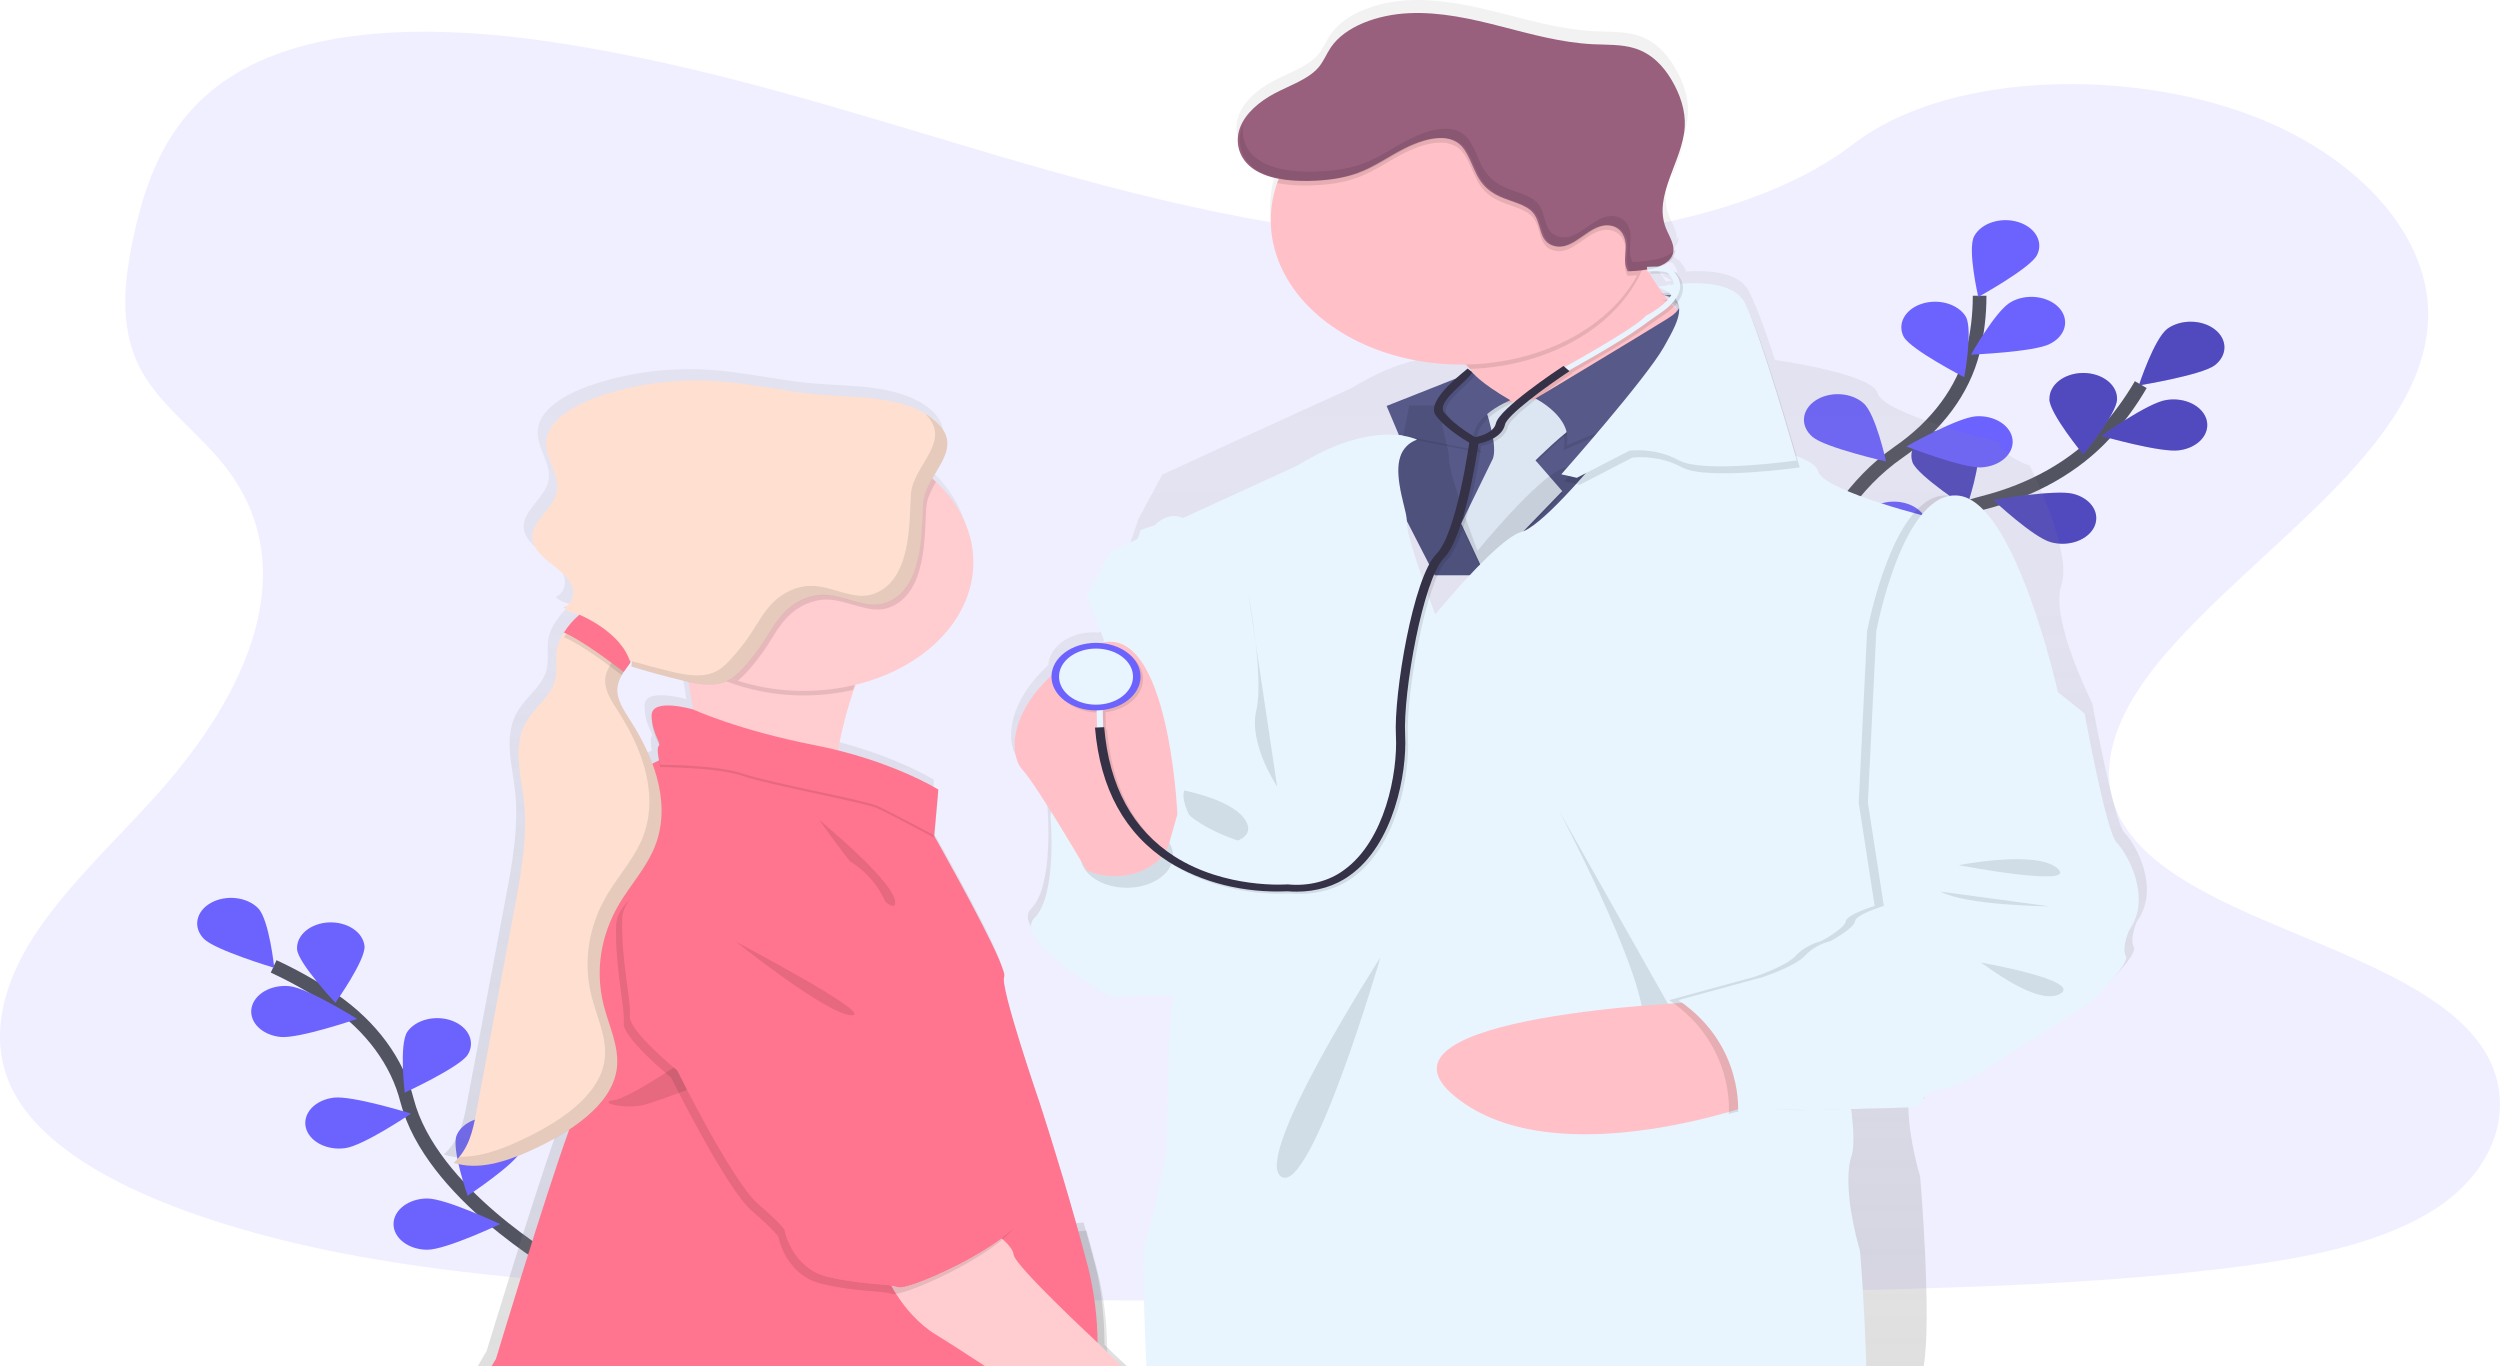 <svg width="366" height="200" viewBox="0 0 366 200" fill="none" xmlns="http://www.w3.org/2000/svg">
<g clip-path="url(#clip0_8_160)">
<path opacity="0.1" d="M212.652 35.272C189.189 34.653 166.823 28.909 145.5 22.625C124.176 16.341 103.041 9.378 80.126 6.049C65.394 3.905 48.545 3.603 36.676 9.593C25.253 15.355 21.563 25.303 19.578 34.533C18.085 41.478 17.22 48.787 21.3 55.29C24.141 59.803 29.182 63.598 32.67 67.921C44.801 82.965 36.225 101.517 23.076 116.218C16.91 123.117 9.755 129.682 4.997 137.018C0.239 144.355 -1.965 152.759 2.2 160.241C6.328 167.652 16.161 173.228 26.817 177.145C48.457 185.095 73.956 187.369 98.822 188.672C153.863 191.526 209.202 190.29 264.388 189.053C284.812 188.593 305.327 188.13 325.418 185.731C336.575 184.4 348.096 182.289 356.197 177.193C366.479 170.723 369.029 159.771 362.138 151.658C350.58 138.053 318.625 134.672 310.544 120.071C306.099 112.034 310.665 103.08 317.128 95.626C330.988 79.638 354.226 65.609 355.449 47.33C356.292 34.776 345.121 22.206 327.848 16.265C309.745 10.032 284.64 10.819 271.286 21.12C257.534 31.732 233.366 35.816 212.652 35.272Z" fill="#6C63FF"/>
<path d="M81.632 185.273C81.632 185.273 63.099 174.648 59.598 161.133C58.178 155.457 54.369 150.282 48.744 146.386C46.052 144.553 43.146 142.911 40.06 141.48" stroke="#535461" stroke-width="2" stroke-miterlimit="10"/>
<path d="M37.792 132.965C39.416 134.631 40.151 141.692 40.151 141.692C40.151 141.692 31.467 139.098 29.839 137.435C29.058 136.635 28.727 135.633 28.92 134.648C29.113 133.663 29.814 132.777 30.869 132.185C31.923 131.592 33.245 131.341 34.544 131.488C35.842 131.634 37.01 132.166 37.792 132.965Z" fill="#6C63FF"/>
<path d="M53.367 138.505C53.535 140.573 49.097 146.803 49.097 146.803C49.097 146.803 43.662 141.043 43.49 138.976C43.425 137.99 43.874 137.025 44.741 136.289C45.608 135.553 46.822 135.105 48.121 135.043C49.419 134.981 50.698 135.31 51.679 135.958C52.661 136.606 53.266 137.521 53.364 138.505H53.367Z" fill="#6C63FF"/>
<path d="M68.463 154.43C67.237 156.28 59.254 159.96 59.254 159.96C59.254 159.96 58.401 152.907 59.628 151.057C60.232 150.187 61.262 149.532 62.496 149.232C63.731 148.932 65.072 149.012 66.23 149.454C67.388 149.896 68.271 150.665 68.689 151.596C69.106 152.526 69.025 153.544 68.463 154.43Z" fill="#6C63FF"/>
<path d="M76.312 168.423C75.513 170.404 68.467 175.052 68.467 175.052C68.467 175.052 66.051 168.211 66.849 166.228C67.233 165.277 68.1 164.48 69.258 164.013C70.417 163.546 71.773 163.447 73.028 163.738C74.283 164.029 75.334 164.686 75.949 165.565C76.565 166.444 76.695 167.472 76.312 168.423Z" fill="#6C63FF"/>
<path d="M41.064 151.811C43.76 152.087 52.282 149.169 52.282 149.169C52.282 149.169 45.091 144.651 42.382 144.375C41.081 144.243 39.765 144.507 38.722 145.111C37.679 145.714 36.994 146.607 36.82 147.594C36.645 148.58 36.994 149.578 37.79 150.369C38.586 151.16 39.764 151.679 41.064 151.811Z" fill="#6C63FF"/>
<path d="M50.516 168.091C53.212 167.741 60.177 163.027 60.177 163.027C60.177 163.027 51.53 160.349 48.838 160.699C48.193 160.779 47.576 160.955 47.022 161.217C46.467 161.479 45.987 161.822 45.608 162.225C45.229 162.629 44.96 163.085 44.815 163.568C44.67 164.051 44.652 164.551 44.764 165.039C44.875 165.527 45.113 165.994 45.463 166.412C45.813 166.83 46.269 167.192 46.805 167.475C47.34 167.759 47.944 167.96 48.583 168.065C49.221 168.171 49.88 168.18 50.523 168.091H50.516Z" fill="#6C63FF"/>
<path d="M62.563 182.961C65.296 182.961 73.215 179.207 73.215 179.207C73.215 179.207 65.293 175.458 62.56 175.458C61.248 175.458 59.989 175.854 59.062 176.557C58.134 177.261 57.613 178.215 57.613 179.21C57.613 180.205 58.134 181.159 59.062 181.862C59.989 182.566 61.248 182.961 62.56 182.961H62.563Z" fill="#6C63FF"/>
<path d="M261.679 93.375C261.679 93.375 273.102 78.03 290.322 73.61C297.553 71.789 303.81 68.239 308.155 63.493C310.193 61.224 311.951 58.818 313.408 56.305" stroke="#535461" stroke-width="2" stroke-miterlimit="10"/>
<path d="M324.218 53.494C322.257 54.935 313.128 56.427 313.128 56.427C313.128 56.427 315.369 49.553 317.331 48.11C318.277 47.438 319.534 47.074 320.83 47.098C322.127 47.121 323.359 47.53 324.262 48.236C325.165 48.942 325.666 49.888 325.658 50.872C325.65 51.855 325.133 52.797 324.218 53.494Z" fill="#6C63FF"/>
<path d="M319.056 65.921C316.36 66.324 307.642 63.815 307.642 63.815C307.642 63.815 314.449 58.96 317.128 58.564C317.772 58.455 318.437 58.446 319.085 58.535C319.733 58.624 320.352 58.811 320.903 59.084C321.455 59.357 321.929 59.711 322.298 60.125C322.667 60.539 322.924 61.005 323.052 61.495C323.18 61.985 323.178 62.489 323.046 62.979C322.914 63.468 322.654 63.933 322.282 64.345C321.909 64.757 321.432 65.109 320.878 65.38C320.324 65.65 319.705 65.834 319.056 65.921Z" fill="#6C63FF"/>
<path d="M300.266 79.382C297.685 78.705 291.818 73.196 291.818 73.196C291.818 73.196 300.916 71.616 303.504 72.294C304.126 72.45 304.701 72.698 305.195 73.025C305.689 73.351 306.093 73.748 306.383 74.194C306.673 74.639 306.843 75.124 306.884 75.62C306.925 76.115 306.836 76.613 306.621 77.082C306.407 77.551 306.071 77.984 305.635 78.354C305.198 78.725 304.669 79.025 304.078 79.24C303.486 79.453 302.845 79.576 302.191 79.601C301.536 79.625 300.882 79.551 300.266 79.382Z" fill="#6C63FF"/>
<path d="M282.999 87.14C280.304 86.803 273.308 82.114 273.308 82.114C273.308 82.114 281.931 79.39 284.624 79.727C285.92 79.889 287.078 80.434 287.843 81.243C288.609 82.052 288.919 83.059 288.706 84.042C288.493 85.025 287.774 85.903 286.707 86.483C285.64 87.064 284.312 87.299 283.016 87.138L282.999 87.14Z" fill="#6C63FF"/>
<path d="M300.03 58.441C300.027 60.513 304.984 66.526 304.984 66.526C304.984 66.526 309.934 60.521 309.934 58.451C309.951 57.95 309.836 57.452 309.595 56.986C309.354 56.52 308.993 56.094 308.532 55.736C308.071 55.377 307.52 55.092 306.912 54.897C306.303 54.702 305.649 54.602 304.989 54.602C304.328 54.602 303.674 54.702 303.066 54.897C302.457 55.092 301.906 55.377 301.445 55.736C300.985 56.094 300.623 56.52 300.382 56.986C300.142 57.452 300.026 57.95 300.044 58.451L300.03 58.441Z" fill="#6C63FF"/>
<path d="M280.004 67.707C280.819 69.684 287.909 74.297 287.909 74.297C287.909 74.297 290.268 67.444 289.446 65.466C289.019 64.549 288.141 63.794 286.995 63.359C285.849 62.924 284.525 62.844 283.302 63.134C282.079 63.425 281.053 64.064 280.439 64.916C279.825 65.769 279.671 66.77 280.01 67.707H280.004Z" fill="#6C63FF"/>
<path d="M262.188 78.738C262.552 80.782 268.509 86.243 268.509 86.243C268.509 86.243 272.354 79.791 271.99 77.739C271.918 77.242 271.716 76.761 271.395 76.324C271.073 75.887 270.64 75.503 270.121 75.195C269.601 74.887 269.006 74.66 268.369 74.529C267.733 74.398 267.068 74.365 266.414 74.432C265.761 74.498 265.131 74.663 264.563 74.917C263.994 75.171 263.499 75.509 263.105 75.91C262.711 76.311 262.427 76.768 262.27 77.254C262.112 77.74 262.084 78.244 262.188 78.738Z" fill="#6C63FF"/>
<path opacity="0.25" d="M324.218 53.494C322.257 54.935 313.128 56.427 313.128 56.427C313.128 56.427 315.369 49.553 317.331 48.11C318.277 47.438 319.534 47.074 320.83 47.098C322.127 47.121 323.359 47.53 324.262 48.236C325.165 48.942 325.666 49.888 325.658 50.872C325.65 51.855 325.133 52.797 324.218 53.494Z" fill="black"/>
<path opacity="0.25" d="M319.056 65.921C316.36 66.324 307.642 63.815 307.642 63.815C307.642 63.815 314.449 58.96 317.128 58.564C317.772 58.455 318.437 58.446 319.085 58.535C319.733 58.624 320.352 58.811 320.903 59.084C321.455 59.357 321.929 59.711 322.298 60.125C322.667 60.539 322.924 61.005 323.052 61.495C323.18 61.985 323.178 62.489 323.046 62.979C322.914 63.468 322.654 63.933 322.282 64.345C321.909 64.757 321.432 65.109 320.878 65.38C320.324 65.65 319.705 65.834 319.056 65.921Z" fill="black"/>
<path opacity="0.25" d="M300.266 79.382C297.685 78.705 291.818 73.196 291.818 73.196C291.818 73.196 300.916 71.616 303.504 72.294C304.126 72.45 304.701 72.698 305.195 73.025C305.689 73.351 306.093 73.748 306.383 74.194C306.673 74.639 306.843 75.124 306.884 75.62C306.925 76.115 306.836 76.613 306.621 77.082C306.407 77.551 306.071 77.984 305.635 78.354C305.198 78.725 304.669 79.025 304.078 79.24C303.486 79.453 302.845 79.576 302.191 79.601C301.536 79.625 300.882 79.551 300.266 79.382Z" fill="black"/>
<path opacity="0.25" d="M282.999 87.14C280.304 86.803 273.308 82.114 273.308 82.114C273.308 82.114 281.931 79.39 284.624 79.727C285.92 79.889 287.078 80.434 287.843 81.243C288.609 82.052 288.919 83.059 288.706 84.042C288.493 85.025 287.774 85.903 286.707 86.483C285.64 87.064 284.312 87.299 283.016 87.138L282.999 87.14Z" fill="black"/>
<path opacity="0.25" d="M300.03 58.441C300.027 60.513 304.984 66.526 304.984 66.526C304.984 66.526 309.934 60.521 309.934 58.451C309.951 57.95 309.836 57.452 309.595 56.986C309.354 56.52 308.993 56.094 308.532 55.736C308.071 55.377 307.52 55.092 306.912 54.897C306.303 54.702 305.649 54.602 304.989 54.602C304.328 54.602 303.674 54.702 303.066 54.897C302.457 55.092 301.906 55.377 301.445 55.736C300.985 56.094 300.623 56.52 300.382 56.986C300.142 57.452 300.026 57.95 300.044 58.451L300.03 58.441Z" fill="black"/>
<path opacity="0.25" d="M280.004 67.707C280.819 69.684 287.909 74.297 287.909 74.297C287.909 74.297 290.268 67.444 289.446 65.466C289.019 64.549 288.141 63.794 286.995 63.359C285.849 62.924 284.525 62.844 283.302 63.134C282.079 63.425 281.053 64.064 280.439 64.916C279.825 65.769 279.671 66.77 280.01 67.707H280.004Z" fill="black"/>
<path opacity="0.25" d="M262.188 78.738C262.552 80.782 268.509 86.243 268.509 86.243C268.509 86.243 272.354 79.791 271.99 77.739C271.918 77.242 271.716 76.761 271.395 76.324C271.073 75.887 270.64 75.503 270.121 75.195C269.601 74.887 269.006 74.66 268.369 74.529C267.733 74.398 267.068 74.365 266.414 74.432C265.761 74.498 265.131 74.663 264.563 74.917C263.994 75.171 263.499 75.509 263.105 75.91C262.711 76.311 262.427 76.768 262.27 77.254C262.112 77.74 262.084 78.244 262.188 78.738Z" fill="black"/>
<path d="M262.336 93.071C262.336 93.071 264.58 75.531 277.945 66.204C283.582 62.317 287.405 57.149 288.843 51.475C289.497 48.778 289.823 46.041 289.816 43.298" stroke="#535461" stroke-width="2" stroke-miterlimit="10"/>
<path d="M298.194 37.38C297.183 39.301 289.621 43.472 289.621 43.472C289.621 43.472 287.997 36.498 289.018 34.577C289.509 33.654 290.464 32.917 291.672 32.528C292.88 32.139 294.242 32.13 295.459 32.503C296.676 32.876 297.648 33.6 298.16 34.516C298.673 35.432 298.685 36.465 298.194 37.387V37.38Z" fill="#6C63FF"/>
<path d="M300.118 50.34C297.884 51.531 288.56 51.922 288.56 51.922C288.56 51.922 292.192 45.396 294.426 44.205C294.956 43.904 295.56 43.687 296.203 43.567C296.845 43.446 297.513 43.425 298.166 43.504C298.82 43.582 299.446 43.76 300.008 44.025C300.569 44.291 301.055 44.639 301.436 45.049C301.817 45.46 302.085 45.924 302.225 46.414C302.365 46.905 302.374 47.412 302.251 47.905C302.128 48.398 301.876 48.867 301.51 49.285C301.143 49.703 300.67 50.061 300.118 50.338V50.34Z" fill="#6C63FF"/>
<path d="M290.123 68.427C287.4 68.601 279.09 65.361 279.09 65.361C279.09 65.361 286.571 61.119 289.294 60.945C290.602 60.862 291.899 61.176 292.902 61.818C293.904 62.46 294.529 63.378 294.639 64.369C294.748 65.361 294.334 66.345 293.488 67.105C292.641 67.865 291.431 68.339 290.123 68.422V68.427Z" fill="#6C63FF"/>
<path d="M278.494 80.818C275.849 81.329 266.939 79.216 266.939 79.216C266.939 79.216 273.365 74.077 276.011 73.556C277.28 73.306 278.629 73.449 279.76 73.954C280.891 74.458 281.711 75.282 282.041 76.245C282.37 77.209 282.181 78.231 281.516 79.089C280.851 79.946 279.764 80.569 278.494 80.818Z" fill="#6C63FF"/>
<path d="M278.73 49.349C279.835 51.242 287.565 55.226 287.565 55.226C287.565 55.226 288.88 48.214 287.774 46.321C287.224 45.435 286.238 44.748 285.028 44.406C283.817 44.063 282.479 44.094 281.298 44.49C280.117 44.887 279.187 45.618 278.707 46.527C278.227 47.436 278.235 48.452 278.73 49.357V49.349Z" fill="#6C63FF"/>
<path d="M265.372 63.971C267.175 65.527 276.118 67.566 276.118 67.566C276.118 67.566 274.609 60.577 272.806 59.021C272.38 58.643 271.86 58.333 271.275 58.109C270.69 57.884 270.052 57.751 269.398 57.715C268.745 57.679 268.088 57.742 267.467 57.901C266.845 58.059 266.272 58.31 265.779 58.638C265.287 58.966 264.885 59.364 264.598 59.811C264.31 60.258 264.143 60.743 264.105 61.24C264.067 61.736 264.159 62.233 264.377 62.702C264.594 63.17 264.933 63.602 265.372 63.971Z" fill="#6C63FF"/>
<path d="M254.963 79.538C256.392 81.301 264.752 84.457 264.752 84.457C264.752 84.457 264.823 77.376 263.404 75.61C262.698 74.795 261.601 74.221 260.345 74.008C259.09 73.796 257.775 73.963 256.679 74.474C255.583 74.985 254.793 75.8 254.476 76.745C254.158 77.69 254.339 78.692 254.98 79.538H254.963Z" fill="#6C63FF"/>
<path d="M245.15 24.381C245.71 22.824 246.384 21.261 246.855 19.684C246.289 21.261 245.612 22.829 245.15 24.381Z" fill="url(#paint0_linear_8_160)"/>
<path d="M242.643 39.37C242.596 39.309 242.562 39.248 242.525 39.191C242.525 39.166 242.491 39.145 242.478 39.12C242.405 39.146 242.329 39.169 242.252 39.189C242.104 39.232 241.952 39.273 241.797 39.306C241.642 39.34 241.578 39.358 241.46 39.378C241.363 39.404 241.262 39.423 241.16 39.437L241.187 39.483C241.312 39.462 241.433 39.444 241.558 39.419L241.592 39.736C241.733 39.736 241.865 39.721 241.993 39.721C242.053 39.718 242.114 39.718 242.175 39.721C242.438 39.721 242.667 39.721 242.849 39.721C242.778 39.605 242.704 39.485 242.643 39.37ZM311.049 121.942C309.465 120.324 306.305 102.963 306.305 102.963C306.305 102.963 300.087 90.618 301.782 85.691C303.477 80.765 297.152 68.159 297.152 68.159C297.152 68.159 292.974 66.782 292.748 64.737C292.748 64.737 275.687 60.649 274.888 57.582C274.241 55.068 263.66 53.264 259.859 52.694C258.7 49.147 257.534 45.838 256.675 44.031C256.442 43.469 256.223 42.984 256.021 42.6C254.569 39.789 250.08 39.534 246.825 39.759C246.684 39.28 246.422 38.826 246.053 38.422C245.999 38.284 245.893 38.16 245.747 38.067C245.677 38.022 245.602 37.981 245.524 37.944C245.465 37.862 245.388 37.787 245.295 37.725C245.203 37.662 245.101 37.607 244.992 37.561C244.913 37.529 244.832 37.501 244.749 37.477C244.554 37.42 244.352 37.379 244.146 37.352C243.906 37.314 243.663 37.29 243.418 37.28C244.013 37.083 244.543 36.789 244.972 36.419C245.263 36.159 245.48 35.856 245.608 35.53C245.715 35.258 245.763 34.975 245.75 34.691C245.663 34.808 245.561 34.919 245.447 35.021C245.588 33.889 244.8 32.739 244.348 31.612C243.801 30.145 243.7 28.603 244.052 27.102C244.503 24.838 245.622 22.549 246.38 20.244C246.382 20.231 246.382 20.218 246.38 20.205C246.778 19.061 247.024 17.889 247.115 16.707C247.246 14.323 246.441 11.944 245.147 9.772C243.998 7.848 242.303 5.954 239.708 5.172C237.781 4.582 235.621 4.676 233.545 4.579C228.888 4.359 224.446 3.118 220.019 1.988C215.591 0.859 211.035 -0.169 206.374 0.028C201.714 0.225 196.919 1.929 194.792 5.057C194.119 6.033 193.731 7.119 192.926 8.037C191.416 9.767 188.713 10.633 186.459 11.826C184.205 13.02 182.22 14.714 181.404 16.735C180.959 17.824 180.896 18.982 181.222 20.095C181.296 20.347 181.39 20.594 181.506 20.836C181.825 21.512 182.324 22.13 182.971 22.653C183.459 23.04 184.02 23.37 184.636 23.632C185.409 23.957 186.237 24.201 187.096 24.358C187.066 24.434 187.035 24.516 187.002 24.595C186.948 24.726 186.9 24.851 186.85 24.991C186.739 25.306 186.634 25.625 186.547 25.947C186.543 25.97 186.543 25.993 186.547 26.016C186.133 27.47 185.925 28.952 185.927 30.439C185.926 31.143 185.973 31.846 186.068 32.545C187.416 42.915 198.705 51.094 212.652 51.626C213.131 51.644 213.613 51.654 214.101 51.654C214.324 51.654 214.543 51.654 214.775 51.654C214.994 51.874 215.21 52.099 215.415 52.318C215.621 52.538 215.81 52.763 215.988 52.983L215.5 52.599L215.011 52.26C214.879 52.398 214.731 52.526 214.57 52.645C214.251 52.56 213.926 52.49 213.596 52.436C212.197 52.201 210.068 52.114 207.264 52.755C204.686 53.34 201.535 54.544 197.849 56.831L179.885 65.008L170.166 69.49L166.665 75.981C166.665 75.981 164.033 83.693 161.105 92.529C160.99 92.555 160.879 92.581 160.768 92.611C160.531 92.591 160.292 92.581 160.054 92.581C158.355 92.578 156.72 93.074 155.494 93.965C154.267 94.857 153.544 96.074 153.476 97.362C147.653 102.728 147.323 108.094 148.691 110.557C148.815 110.788 148.971 111.008 149.156 111.214C150.052 112.195 151.727 114.725 153.425 117.421C153.381 117.643 153.354 117.83 153.341 117.971C153.338 118.017 153.338 118.063 153.341 118.109C153.341 118.109 154.352 129.687 150.982 133.006C150.244 133.729 150.355 134.68 150.982 135.733C153.24 139.52 162.166 144.577 162.166 144.577C162.166 144.577 172.872 144.533 178.837 144.04C178.82 144.495 178.806 144.947 178.793 145.39C178.658 149.856 178.658 153.6 178.658 153.6L178.436 158.284C178.436 158.284 176.414 168.155 175.403 170.877C174.766 172.584 175.501 188.388 176.141 200.008H281.621C282.861 193.134 281.112 172.249 281.112 172.249C281.112 172.249 279.451 166.849 279.39 162.142C279.387 162.137 279.385 162.132 279.385 162.126C279.385 162.12 279.387 162.114 279.39 162.109C279.39 161.698 279.39 161.297 279.411 160.903L280.176 160.883L281.55 160.847H281.675C281.675 160.847 281.709 160.75 281.786 160.591C281.968 160.197 282.216 159.821 282.524 159.475C283.111 158.818 284.027 158.174 285.405 158.131C286.167 158.108 287.346 157.64 288.677 156.95C288.686 156.951 288.696 156.951 288.704 156.95C292.286 155.113 297.021 151.722 298.17 151.165C299.75 150.398 307.319 145.287 307.319 145.287C307.319 145.287 308.448 144.204 309.651 142.898L309.695 142.852C311.191 141.217 312.781 139.262 312.39 138.646C311.716 137.542 312.842 134.902 312.842 134.902C316.357 130.024 312.633 123.559 311.049 121.942ZM245.888 43.344C245.92 43.42 245.941 43.499 245.949 43.579C245.865 43.495 245.78 43.405 245.696 43.324L245.615 43.242L245.558 43.18L245.686 43.047C245.686 43.047 245.686 43.047 245.686 43.065C245.775 43.148 245.843 43.243 245.888 43.344ZM244.756 41.08C244.389 41.136 244.099 41.187 243.91 41.226C243.671 40.904 243.442 40.582 243.236 40.255C243.776 40.492 244.285 40.769 244.756 41.08ZM244.122 41.484C244.121 41.479 244.121 41.473 244.122 41.468L244.149 41.484C244.288 41.553 244.422 41.619 244.547 41.688C244.658 41.749 244.759 41.808 244.86 41.87C244.793 41.959 244.719 42.051 244.645 42.125C244.527 41.984 244.416 41.849 244.308 41.709C244.24 41.652 244.18 41.576 244.122 41.484ZM242.101 38.33C242.752 38.282 243.407 38.282 244.058 38.33C244.149 38.33 244.23 38.343 244.311 38.353C244.494 38.375 244.673 38.41 244.847 38.458C245.245 38.881 245.49 39.375 245.558 39.892L245.376 39.912L245.197 39.938C244.86 39.981 244.523 40.025 244.261 40.065L243.924 40.119C243.475 40.193 243.216 40.249 243.206 40.252C243.162 40.183 243.118 40.119 243.071 40.053C242.997 39.943 242.919 39.83 242.852 39.721C242.785 39.611 242.697 39.485 242.626 39.37C242.579 39.309 242.545 39.248 242.508 39.191C242.508 39.166 242.475 39.145 242.461 39.12C242.442 39.093 242.425 39.065 242.411 39.036C242.205 38.719 242.016 38.402 241.834 38.09C241.814 38.059 241.797 38.026 241.78 37.996L242.037 37.983V38.049L242.101 38.33ZM161.701 196.849C161.674 193.044 161.311 188.928 160.3 185.064C159.868 183.421 159.423 181.778 158.972 180.163C158.857 179.759 158.746 179.36 158.635 178.962L157.597 179.067H157.503C154.672 168.945 151.713 160.027 151.713 160.027C151.713 160.027 145.837 143.01 146.517 141.654C146.605 141.477 146.494 141.002 146.244 140.304C144.822 136.436 138.885 125.775 136.809 122.131C136.809 122.115 136.792 122.097 136.785 122.085C136.448 121.474 136.206 121.063 136.132 120.942L136.62 115.505L136.647 115.178L136.711 114.482L136.684 114.465L136.711 114.143C136.711 114.143 131.582 110.954 122.895 108.651C122.558 108.559 122.201 108.47 121.847 108.383C122.282 106.183 122.858 103.699 123.61 101.279C123.68 101.036 123.758 100.801 123.839 100.563C123.91 100.326 123.99 100.096 124.071 99.863C124.199 99.485 124.337 99.112 124.479 98.744C124.947 98.632 125.409 98.506 125.864 98.374L126.039 98.322C131.643 96.669 136.268 93.531 139.056 89.491C141.844 85.45 142.607 80.781 141.203 76.346C140.403 73.832 138.925 71.469 136.863 69.409C136.708 69.25 136.543 69.092 136.378 68.936C136.213 68.78 136.014 68.606 135.828 68.448C136.802 66.769 137.951 65.172 138.046 63.539C138.063 63.332 138.063 63.125 138.046 62.918V62.892C137.921 61.842 137.308 60.779 135.879 59.663C133.793 58.025 130.824 57.194 127.855 56.795C124.887 56.397 121.861 56.386 118.875 56.118C113.925 55.668 109.103 54.511 104.153 54.156C98.055 53.727 91.917 54.52 86.35 56.456C82.667 57.733 78.937 59.967 78.714 63.03C78.532 65.563 80.857 67.99 80.271 70.492C79.688 72.95 76.386 74.885 76.676 77.371C76.787 78.342 77.444 79.211 78.266 79.985C78.549 80.241 78.849 80.496 79.159 80.752C80.359 81.715 81.68 82.64 82.35 83.854C82.377 83.905 82.404 83.956 82.428 84.007C82.997 85.206 82.741 86.721 81.333 87.409C81.34 87.413 81.346 87.419 81.349 87.426C81.37 87.447 81.39 87.462 81.407 87.483C81.409 87.478 81.409 87.474 81.407 87.47C81.906 87.919 82.579 88.237 83.331 88.379L83.617 88.446C83.385 88.638 83.166 88.837 82.943 89.046L82.798 89.192C82.427 89.571 82.089 89.968 81.787 90.38C81.616 90.61 81.451 90.84 81.312 91.07C80.85 91.771 80.516 92.517 80.318 93.286C79.958 94.978 80.466 96.741 79.921 98.397C79.247 100.441 77.114 102.01 75.911 103.908C73.633 107.486 74.923 111.684 75.382 115.635C76.005 121.001 74.994 126.39 73.987 131.721C73.452 134.556 72.917 137.393 72.382 140.233C71.035 147.361 69.687 154.488 68.339 161.616C67.847 164.228 67.264 166.982 64.969 168.998H64.993C64.993 168.998 64.993 169.014 64.969 169.019C65.658 169.247 66.391 169.39 67.139 169.443C70.135 169.671 73.309 168.572 76.005 167.371C78.14 166.435 80.162 165.359 82.047 164.153C81.771 164.92 81.474 165.756 81.157 166.655C81.158 166.664 81.158 166.672 81.157 166.681C77.353 177.669 71.233 197.813 71.233 197.813C71.233 197.813 70.677 198.689 69.956 199.995H164.984C163.872 198.973 162.837 197.994 162.028 197.204L161.701 196.849ZM91.341 95.248C91.364 95.218 91.381 95.19 91.405 95.162C91.405 95.243 91.405 95.322 91.405 95.399C91.405 95.476 91.405 95.545 91.405 95.616C91.405 95.688 91.405 95.68 91.405 95.716C91.405 95.821 91.374 95.925 91.351 96.03C91.351 96.03 91.351 96.043 91.351 96.053L91.688 96.148L92.079 96.27C94.388 96.962 96.727 97.588 99.095 98.149C99.337 98.207 99.583 98.264 99.829 98.317L99.88 98.634C99.94 98.959 99.998 99.288 100.052 99.618C100.052 99.618 100.052 99.633 100.052 99.644C100.203 100.556 100.352 101.466 100.483 102.355C100.483 102.355 94.296 100.566 94.374 103.282C94.37 103.331 94.37 103.38 94.374 103.428C94.367 103.493 94.367 103.558 94.374 103.622C94.431 105.738 95.304 106.993 95.479 107.637C95.468 107.663 95.45 107.688 95.425 107.708C95.275 107.955 95.224 108.229 95.277 108.498C95.271 108.955 95.318 109.412 95.418 109.862C95.236 109.947 95.058 110.031 94.879 110.118C94.744 110.182 94.616 110.253 94.485 110.325C93.658 108.15 92.577 106.036 91.253 104.008C90.326 102.562 89.285 101.054 89.295 99.467C89.295 99.365 89.295 99.26 89.312 99.156C89.35 98.696 89.465 98.241 89.656 97.804C89.733 97.638 89.818 97.474 89.912 97.313C90.132 96.93 90.379 96.557 90.65 96.194C90.825 95.954 91.01 95.716 91.189 95.476C91.246 95.404 91.3 95.33 91.354 95.259L91.341 95.248ZM242.643 39.37C242.596 39.309 242.562 39.248 242.525 39.191C242.525 39.166 242.491 39.145 242.478 39.12C242.405 39.146 242.329 39.169 242.252 39.189C242.104 39.232 241.952 39.273 241.797 39.306C241.642 39.34 241.578 39.358 241.46 39.378L241.16 39.437L241.187 39.483C241.312 39.462 241.433 39.444 241.558 39.419L241.592 39.736C241.733 39.736 241.865 39.721 241.993 39.721H242.175C242.438 39.721 242.667 39.721 242.849 39.721C242.778 39.605 242.704 39.485 242.643 39.37Z" fill="url(#paint1_linear_8_160)"/>
<path d="M169.014 76.903L166.992 77.581C166.992 77.581 153.813 116.407 153.813 119.545C153.813 122.683 181.758 140.143 181.758 140.143L186.119 117.825C186.119 117.825 179.858 66.644 169.014 76.903Z" fill="#E8F5FF"/>
<path d="M230.313 64.553L218.637 59.933C217.983 57.819 216.822 55.814 215.213 54.018C213.505 52.147 211.234 50.31 208.403 49.352C201.249 46.919 238.663 34.15 238.663 34.15C239.253 35.684 239.947 37.193 240.743 38.673C242.67 42.281 245.868 46.947 249.989 48.276C256.995 50.537 230.313 64.553 230.313 64.553Z" fill="#FFC1C7"/>
<path opacity="0.1" d="M240.743 38.673C239.144 42.936 235.819 46.711 231.239 49.465C226.658 52.218 221.052 53.811 215.213 54.018C213.505 52.147 211.234 50.31 208.403 49.352C201.249 46.919 238.663 34.15 238.663 34.15C239.253 35.684 239.947 37.193 240.743 38.673Z" fill="black"/>
<path d="M241.794 32.226C241.795 36.407 240.161 40.495 237.099 43.972C234.036 47.45 229.682 50.16 224.588 51.761C219.494 53.361 213.888 53.781 208.48 52.965C203.072 52.15 198.104 50.137 194.204 47.18C190.305 44.224 187.649 40.456 186.574 36.355C185.498 32.254 186.05 28.003 188.16 24.14C190.271 20.277 193.844 16.975 198.429 14.652C203.015 12.329 208.405 11.09 213.919 11.09C217.584 11.077 221.216 11.615 224.606 12.673C227.995 13.73 231.074 15.287 233.666 17.252C236.258 19.217 238.311 21.552 239.706 24.122C241.101 26.692 241.81 29.446 241.794 32.226Z" fill="#FFC1C7"/>
<path d="M245.817 61.84L238.215 75.291L231.509 84.219H210.044L203.783 72.013L206.32 59.353H222.714L233.299 58.901L236.874 57.996L239.179 58.988L245.817 61.84Z" fill="#575A89"/>
<path opacity="0.1" d="M243.199 43.909C243.199 43.909 247.94 44.675 243.694 47.315C239.449 49.955 224.8 58.349 224.8 58.349C224.8 58.349 229.946 61.824 228.881 65.895L245.929 58.689L248.961 47.159C248.961 47.159 249.302 43.694 243.199 43.909Z" fill="black"/>
<path opacity="0.1" d="M228.153 58.349L217.309 59.706C217.309 59.706 219.547 65.979 218.428 67.76C218.394 67.816 218.366 67.873 218.344 67.932L213.919 77.001L217.235 84.122L228.713 72.253L224.8 67.76C224.8 67.76 228.935 63.605 231.395 62.164C233.855 60.723 228.153 58.349 228.153 58.349Z" fill="black"/>
<path d="M228.153 57.999L217.309 59.353C217.309 59.353 219.547 65.627 218.428 67.408C218.394 67.463 218.366 67.52 218.344 67.579L213.919 76.648L217.235 83.77L228.713 71.892L224.8 67.4C224.8 67.4 228.935 63.245 231.395 61.804C233.855 60.363 228.153 57.999 228.153 57.999Z" fill="#DCE6F2"/>
<path d="M243.654 43.231C243.654 43.231 248.395 43.998 244.146 46.638C239.897 49.278 224.8 58.349 224.8 58.349C224.8 58.349 230.391 61.147 229.329 65.215L246.377 58.012L249.41 46.482C249.41 46.482 249.747 43.017 243.654 43.231Z" fill="#575A89"/>
<path opacity="0.1" d="M215.958 54.818C215.958 54.818 216.992 56.284 221.559 58.929C221.559 58.929 213.956 61.995 216.864 66.306L205.235 64.007L203.446 59.767L215.958 54.818Z" fill="black"/>
<path d="M215.51 54.48C215.51 54.48 216.544 55.947 221.11 58.592C221.11 58.592 213.508 61.643 216.416 65.966L204.791 63.667L203.001 59.43L215.51 54.48Z" fill="#575A89"/>
<path opacity="0.1" d="M245.817 61.84L238.215 75.291L231.523 84.219H210.044L203.783 72.013L206.317 59.353H210.876C210.802 62.307 212.224 65.777 212.133 67.068C211.978 69.189 216.305 80.632 216.305 80.632C216.305 80.632 225.36 69.526 228.935 68.537C231.183 67.916 235.944 62.749 239.176 58.988L245.817 61.84Z" fill="black"/>
<path d="M267.802 142.316L267.03 143.052C267.03 143.052 272.62 164.33 271.074 169.162C270.811 170.033 270.661 170.922 270.626 171.815V171.853C270.353 176.77 272.31 183.15 272.31 183.15C272.31 183.15 273.874 201.958 272.984 209.693H168.313C167.7 198.255 167.039 183.437 167.639 181.793C168.65 179.082 170.672 169.247 170.672 169.247L170.894 164.586C170.894 164.586 170.894 160.081 171.076 155.062C171.154 152.805 171.268 150.437 171.433 148.336C171.646 145.694 171.942 143.468 172.35 142.375C172.601 141.546 172.745 140.7 172.781 139.85C172.781 139.771 172.781 139.689 172.801 139.607C172.801 139.352 172.835 139.076 172.849 138.792C172.849 138.713 172.849 138.633 172.849 138.536C172.913 136.891 172.889 134.938 172.818 132.915C172.818 132.805 172.818 132.692 172.818 132.58C172.761 131.062 172.677 129.513 172.582 128.042C172.289 123.442 171.908 119.553 171.908 119.553L159.053 87.253L162.517 80.783L172.131 76.316L189.906 68.177C198.577 62.773 204.285 63.422 206.462 64.014C206.673 64.069 206.88 64.133 207.082 64.206C207.149 64.232 207.203 64.252 207.254 64.275C207.323 64.3 207.39 64.329 207.453 64.362C206.857 64.579 206.339 64.903 205.943 65.305C205.497 65.762 205.18 66.284 205.01 66.838C204.896 67.182 204.816 67.531 204.77 67.883C204.726 68.254 204.71 68.637 204.71 69.023C204.734 69.869 204.829 70.713 204.996 71.55C204.996 71.566 204.996 71.586 204.996 71.606C205.107 72.204 205.245 72.79 205.38 73.339C205.379 73.348 205.379 73.358 205.38 73.367C205.535 74.008 205.69 74.601 205.795 75.112C205.815 75.204 205.832 75.289 205.849 75.368C205.923 75.706 205.958 76.048 205.953 76.39C205.991 77.217 206.138 78.039 206.391 78.843C206.479 79.181 206.58 79.541 206.691 79.916C206.843 80.428 207.008 80.985 207.186 81.552C207.284 81.864 207.389 82.186 207.496 82.505C207.537 82.633 207.581 82.761 207.621 82.891L207.689 83.093C208.406 85.257 209.185 87.411 209.663 88.715C209.946 89.481 210.125 89.954 210.125 89.954C210.125 89.954 215.2 83.732 219.25 80.19C219.311 80.139 219.365 80.09 219.422 80.044C219.823 79.694 220.217 79.375 220.595 79.094C221.42 78.47 222.162 78.026 222.758 77.862C222.885 77.827 223.008 77.783 223.125 77.732C224.783 77.019 227.459 74.43 229.963 71.719C230.209 71.463 230.448 71.185 230.69 70.922C231.247 70.314 231.786 69.703 232.295 69.118C232.685 68.67 233.059 68.236 233.413 67.822C235.098 65.834 236.284 64.352 236.284 64.352L238.623 64.273L239.031 64.257H239.304L249.922 63.884C249.922 63.884 250.38 63.943 251.135 64.058C251.175 64.058 251.216 64.058 251.26 64.078C255.027 64.646 265.493 66.442 266.134 68.934C266.915 71.985 283.798 76.055 283.798 76.055C284.02 78.1 288.155 79.446 288.155 79.446C288.155 79.446 294.416 91.993 292.741 96.91C291.087 101.765 297.048 113.775 297.206 114.112L296.064 115.206L267.802 142.316Z" fill="#E8F5FF"/>
<path opacity="0.1" d="M243.196 43.017C243.196 43.017 253.531 40.794 255.88 45.37C258.228 49.947 263.482 68.43 263.482 68.43C263.482 68.43 249.841 70.38 246.266 68.43C244.168 67.273 241.573 66.758 238.997 66.989L231.284 70.972L229.006 70.461C229.006 70.461 241.346 56.55 244.028 51.823C246.71 47.095 247.617 44.982 243.196 43.017Z" fill="black"/>
<path d="M242.748 41.995C242.748 41.995 253.089 39.772 255.448 44.348C257.807 48.925 263.05 67.408 263.05 67.408C263.05 67.408 249.413 69.358 245.834 67.408C243.738 66.251 241.144 65.736 238.569 65.966L230.849 69.95L228.571 69.439C228.571 69.439 240.911 55.528 243.593 50.8C246.276 46.073 247.169 43.965 242.748 41.995Z" fill="#E8F5FF"/>
<path opacity="0.1" d="M173.374 115.729C173.374 115.729 181.088 117.171 182.543 120.477C183.999 123.784 176.842 123.868 176.842 123.868C176.842 123.868 172.481 118.019 173.374 115.729Z" fill="black"/>
<path opacity="0.1" d="M202.105 140.143C202.105 140.143 183.214 169.476 187.574 172.274C191.935 175.073 202.105 140.143 202.105 140.143Z" fill="black"/>
<path opacity="0.1" d="M228.153 118.528C228.153 118.528 243.246 147.02 240.227 151.42C237.208 155.82 246.71 151.42 246.71 151.42L228.153 118.528Z" fill="black"/>
<path d="M249.17 146.672C249.17 146.672 198.193 148.538 213.063 160.576C227.934 172.614 258.451 161.087 258.451 161.087L249.17 146.672Z" fill="#FFC1C7"/>
<path opacity="0.1" d="M241.794 32.226C241.798 34.998 241.08 37.744 239.681 40.306C239.213 40.346 238.744 40.372 238.293 40.387C237.619 39.266 237.979 37.97 237.993 36.736C238.006 35.502 237.406 34.05 235.839 33.718C232.716 33.051 230.559 37.479 227.479 36.68C225.12 36.071 225.737 33.358 224.379 31.791C223.304 30.552 221.151 30.202 219.476 29.425C215.914 27.767 216.022 25.114 214.367 22.605C212.635 19.975 208.976 20.752 205.798 22.303C203.385 23.484 201.303 25.066 198.722 26.006C196.487 26.824 193.977 27.12 191.5 27.163C189.975 27.208 188.45 27.086 186.971 26.801C188.711 21.842 192.769 17.532 198.39 14.675C204.011 11.817 210.81 10.608 217.52 11.272C224.23 11.936 230.392 14.428 234.858 18.284C239.323 22.139 241.788 27.094 241.79 32.226H241.794Z" fill="black"/>
<path d="M205.808 21.626C203.392 22.807 201.313 24.386 198.732 25.331C196.498 26.146 193.987 26.443 191.51 26.486C188.478 26.537 185.212 26.134 183.14 24.473C181.236 22.939 180.781 20.581 181.586 18.57C182.392 16.559 184.323 14.89 186.59 13.681C188.858 12.473 191.49 11.637 192.993 9.907C193.788 8.992 194.172 7.914 194.833 6.94C196.946 3.825 201.697 2.139 206.29 1.929C210.883 1.72 215.436 2.757 219.81 3.882C224.184 5.006 228.591 6.243 233.208 6.475C235.263 6.572 237.4 6.475 239.307 7.066C241.871 7.855 243.553 9.744 244.699 11.665C245.983 13.832 246.781 16.198 246.646 18.565C246.363 23.617 241.962 28.574 243.897 33.414C244.409 34.704 245.369 36.028 244.857 37.318C244.109 39.202 240.904 39.631 238.313 39.721C237.639 38.599 238 37.3 238.013 36.069C238.027 34.837 237.427 33.383 235.863 33.051C232.736 32.389 230.579 36.81 227.506 36.013C225.164 35.402 225.771 32.691 224.409 31.124C223.334 29.882 221.178 29.535 219.506 28.758C215.944 27.1 216.052 24.447 214.398 21.938C212.652 19.296 208.989 20.072 205.808 21.626Z" fill="#99607E"/>
<path d="M156.377 118.865L153.806 119.545C153.806 119.545 154.817 131.074 151.447 134.381C148.077 137.688 162.514 145.908 162.514 145.908C162.514 145.908 182.301 145.824 182.86 144.631C183.42 143.437 181.849 123.268 181.849 123.268C181.849 123.268 171.228 120.13 172.121 115.129C172.121 115.129 168.879 126.912 164.074 126.403C159.268 125.895 153.813 122.851 156.377 118.865Z" fill="#E8F5FF"/>
<path opacity="0.1" d="M164.953 129.97C168.7 129.97 171.737 127.864 171.737 125.266C171.737 122.668 168.7 120.562 164.953 120.562C161.207 120.562 158.17 122.668 158.17 125.266C158.17 127.864 161.207 129.97 164.953 129.97Z" fill="black"/>
<path d="M172.37 119.205C172.37 119.205 171.022 88.009 159.289 94.96C147.555 101.91 147.441 110.223 149.675 112.678C151.909 115.134 159.073 127.428 159.073 127.428C160.194 127.92 161.452 128.205 162.746 128.257C164.039 128.31 165.33 128.129 166.514 127.73C167.697 127.331 168.74 126.725 169.555 125.962C170.37 125.199 170.935 124.3 171.204 123.339L172.37 119.205Z" fill="#FFC1C7"/>
<path opacity="0.1" d="M245.565 40.185C245.51 40.048 245.405 39.926 245.261 39.833C244.682 39.432 243.435 39.291 241.555 39.414L241.632 40.088C244.139 39.925 244.635 40.303 244.699 40.367V40.431L244.776 40.515C245.089 40.834 245.31 41.198 245.426 41.586C245.542 41.973 245.55 42.374 245.45 42.764C244.901 44.846 241.528 46.505 241.494 46.523L241.413 46.559L241.363 46.617C239.907 48.255 231.675 52.878 229.521 54.074L229.333 53.91C228.369 54.544 219.897 60.168 219.439 62.323C219.142 63.674 217.134 64.198 216.406 64.344C215.638 63.902 213.144 62.397 211.847 60.71C210.63 59.123 215.527 56.026 215.958 54.818L215.284 54.294C215.213 54.488 208.925 58.944 210.674 61.221C212.076 63.048 214.637 64.612 215.533 65.128C215.247 67.101 213.464 78.684 210.725 81.429C207.321 84.84 204.46 102.033 204.777 108.035C205.057 113.368 203.22 123.442 197.087 127.768C196.025 128.55 194.745 129.139 193.34 129.493C191.936 129.847 190.444 129.956 188.976 129.812H188.902H188.828C188.74 129.812 179.844 130.502 172.37 125.723C166.254 121.821 162.79 115.454 162.069 106.791H161.92L161.86 104.269C163.518 104.072 165.012 103.396 166.026 102.383C167.041 101.369 167.498 100.096 167.302 98.832C167.105 97.568 166.27 96.411 164.972 95.604C163.674 94.797 162.014 94.403 160.341 94.505C158.668 94.607 157.112 95.196 156 96.15C154.889 97.103 154.307 98.346 154.379 99.618C154.45 100.889 155.168 102.09 156.383 102.969C157.598 103.847 159.214 104.334 160.893 104.327H160.967L161.027 106.834L160.731 106.85C161.472 115.793 165.112 122.409 171.514 126.495C176.381 129.553 182.597 131.096 188.905 130.811C189.353 130.848 189.803 130.867 190.253 130.867C193.145 130.879 195.928 130.03 198.004 128.504C204.464 123.942 206.428 113.499 206.122 107.984C205.785 101.624 208.787 85.05 211.8 82.032C214.752 79.07 216.541 67.53 216.854 65.294C217.922 65.067 220.339 64.349 220.75 62.483C221.046 61.134 226.704 56.977 230.185 54.674L230.081 54.582C231.954 53.545 237.781 50.274 240.668 48.174C241.565 47.522 242.454 46.87 243.384 46.249C244.503 45.498 245.925 44.305 246.299 42.894C246.427 42.429 246.427 41.948 246.301 41.482C246.175 41.017 245.924 40.575 245.565 40.185Z" fill="black"/>
<path d="M215.419 64.967C215.277 64.893 211.921 63.071 210.24 60.879C208.494 58.602 214.782 54.148 214.849 53.954L215.523 54.478C215.095 55.684 210.199 58.783 211.416 60.368C212.949 62.369 216.177 64.119 216.211 64.137L215.419 64.967Z" fill="#353146"/>
<path d="M229.083 54.57L228.557 54.02C228.665 53.961 239.25 48.156 240.918 46.278L240.972 46.221L241.049 46.183C241.083 46.165 244.456 44.509 245.005 42.424C245.107 42.035 245.099 41.634 244.983 41.247C244.867 40.86 244.645 40.496 244.331 40.178L244.254 40.091V40.03C244.186 39.963 243.691 39.588 241.184 39.751L241.106 39.074C242.99 38.951 244.234 39.092 244.813 39.493C244.957 39.587 245.064 39.71 245.12 39.848C245.484 40.237 245.74 40.678 245.871 41.144C246.002 41.61 246.005 42.092 245.881 42.559C245.507 43.973 244.089 45.166 242.967 45.915C242.04 46.536 241.147 47.192 240.254 47.839C236.867 50.3 229.454 54.368 229.083 54.57Z" fill="#E8F5FF"/>
<path d="M161.425 103.379L160.532 103.391L160.632 107.507L161.524 107.495L161.425 103.379Z" fill="#E8F5FF"/>
<path d="M160.458 104.003C164.059 104.003 166.978 101.789 166.978 99.058C166.978 96.328 164.059 94.114 160.458 94.114C156.857 94.114 153.938 96.328 153.938 99.058C153.938 101.789 156.857 104.003 160.458 104.003Z" fill="#6C63FF"/>
<path d="M160.458 103.165C163.449 103.165 165.873 101.326 165.873 99.058C165.873 96.79 163.449 94.952 160.458 94.952C157.467 94.952 155.043 96.79 155.043 99.058C155.043 101.326 157.467 103.165 160.458 103.165Z" fill="#E8F5FF"/>
<path d="M189.829 130.538C189.379 130.538 188.929 130.52 188.481 130.484C182.173 130.766 175.958 129.224 171.09 126.168C164.687 122.08 161.054 115.471 160.306 106.52L161.654 106.456C162.375 115.119 165.84 121.489 171.959 125.389C179.433 130.154 188.326 129.477 188.414 129.477H188.488H188.562C190.03 129.621 191.522 129.512 192.927 129.158C194.332 128.804 195.613 128.214 196.676 127.433C202.806 123.107 204.642 113.034 204.363 107.701C204.026 101.693 206.887 84.501 210.293 81.092C213.276 78.104 215.126 64.64 215.146 64.505L215.196 64.121L215.695 64.055C215.726 64.055 218.637 63.636 219.001 61.985C219.473 59.834 227.931 54.209 228.891 53.573L229.771 54.34C226.276 56.639 220.618 60.8 220.335 62.151C219.924 64.022 217.508 64.737 216.443 64.962C216.106 67.201 214.33 78.738 211.389 81.7C208.376 84.718 205.374 101.292 205.711 107.652C206 113.166 204.056 123.613 197.596 128.172C195.516 129.702 192.727 130.551 189.829 130.538Z" fill="#353146"/>
<g opacity="0.1">
<path d="M244.665 26.185C245.218 24.636 245.885 23.077 246.35 21.508C245.794 23.085 245.123 24.636 244.665 26.185Z" fill="black"/>
<path d="M239.027 38.353C238.353 37.231 238.714 35.933 238.727 34.702C238.741 33.47 238.141 32.029 236.577 31.684C233.45 31.022 231.294 35.445 228.22 34.645C225.862 34.035 226.485 31.324 225.124 29.757C224.049 28.515 221.895 28.168 220.224 27.391C216.659 25.732 216.767 23.08 215.115 20.571C213.38 17.939 209.724 18.715 206.543 20.269C204.127 21.45 202.048 23.031 199.466 23.974C197.232 24.79 194.722 25.086 192.245 25.129C189.229 25.183 185.947 24.777 183.874 23.116C182.277 21.838 181.701 19.965 182.031 18.209C181.974 18.33 181.923 18.45 181.873 18.57C181.064 20.581 181.536 22.945 183.426 24.473C185.499 26.134 188.781 26.537 191.797 26.486C194.277 26.443 196.784 26.146 199.021 25.331C201.609 24.386 203.689 22.807 206.098 21.626C209.279 20.072 212.939 19.296 214.671 21.927C216.322 24.437 216.217 27.089 219.779 28.748C221.464 29.514 223.604 29.872 224.682 31.114C226.03 32.686 225.434 35.392 227.779 36.002C230.849 36.8 233.006 32.379 236.133 33.041C237.696 33.373 238.299 34.83 238.283 36.059C238.266 37.288 237.915 38.588 238.582 39.71C241.174 39.621 244.378 39.199 245.13 37.308C245.233 37.037 245.281 36.755 245.271 36.473C244.176 37.906 241.359 38.274 239.027 38.353Z" fill="black"/>
</g>
<path opacity="0.1" d="M299.929 101.317L303.841 104.455C303.841 104.455 306.972 121.747 308.535 123.365C310.099 124.982 313.792 131.417 310.325 136.249C310.325 136.249 309.206 138.878 309.877 139.98C310.547 141.081 304.849 146.593 304.849 146.593C304.849 146.593 297.358 151.678 295.791 152.442C294.224 153.206 285.955 159.309 283.161 159.393C280.368 159.477 279.454 162.107 279.454 162.107L263.691 162.531C263.691 162.531 254.983 162.186 253.089 163.119C253.089 163.119 254.1 153.03 244.372 146.417L256.779 143.026C256.779 143.026 261.477 141.493 262.929 139.89C263.843 138.908 265.139 138.167 266.636 137.772C266.636 137.772 270.1 135.907 270.211 134.89C270.322 133.873 274.447 132.625 274.447 132.625L272.112 117.511L273.342 92.417C273.342 92.417 277.254 71.391 285.527 72.58C293.8 73.768 299.929 101.317 299.929 101.317Z" fill="black"/>
<path d="M301.277 101.317L305.189 104.455C305.189 104.455 308.32 121.747 309.883 123.365C311.447 124.982 315.14 131.417 311.673 136.249C311.673 136.249 310.557 138.878 311.228 139.98C311.899 141.081 306.197 146.593 306.197 146.593C306.197 146.593 298.706 151.678 297.139 152.442C295.572 153.206 287.303 159.309 284.509 159.393C281.716 159.477 280.802 162.107 280.802 162.107L265.039 162.531C265.039 162.531 256.324 162.186 254.437 163.119C254.437 163.119 255.448 153.03 245.72 146.417L258.127 143.026C258.127 143.026 262.825 141.493 264.277 139.89C265.191 138.908 266.487 138.167 267.984 137.772C267.984 137.772 271.448 135.907 271.559 134.89C271.67 133.873 275.795 132.625 275.795 132.625L273.46 117.511L274.69 92.417C274.69 92.417 278.602 71.391 286.875 72.58C295.147 73.768 301.277 101.317 301.277 101.317Z" fill="#E8F5FF"/>
<path opacity="0.1" d="M286.733 126.666C286.733 126.666 298.247 124.367 301.267 127.177C304.286 129.988 286.733 126.666 286.733 126.666Z" fill="black"/>
<path opacity="0.1" d="M284.051 130.522C287.963 132.6 300.037 132.684 300.037 132.684L284.051 130.522Z" fill="black"/>
<path opacity="0.1" d="M289.975 140.907C290.312 140.992 298.275 147.436 301.617 145.487C304.96 143.537 289.975 140.907 289.975 140.907Z" fill="black"/>
<path opacity="0.1" d="M182.735 86.821C182.735 86.821 185.074 99.03 183.922 104.003C182.769 108.976 186.975 115.137 186.975 115.137L182.735 86.821Z" fill="black"/>
<path d="M130.962 91.786C128.267 93.388 126.299 97.18 124.873 101.348C122.386 108.618 121.574 117.048 121.574 117.048C121.574 117.048 100.109 113.317 101.672 111.623C102.656 110.557 101.335 102.529 100.234 96.707C99.576 93.268 98.99 90.598 98.99 90.598C98.99 90.598 138.342 87.375 130.962 91.786Z" fill="#FFCCD0"/>
<path opacity="0.1" d="M130.962 91.446C128.267 93.051 126.299 96.84 124.873 101.008C120.597 101.993 116.048 102.082 111.71 101.265C107.372 100.449 103.407 98.757 100.234 96.37C99.576 92.928 98.99 90.258 98.99 90.258C98.99 90.258 138.342 87.038 130.962 91.446Z" fill="black"/>
<path d="M142.501 82.313C142.503 86.758 140.431 91.06 136.653 94.457C132.875 97.855 127.633 100.13 121.856 100.879C116.079 101.628 110.138 100.803 105.086 98.55C100.034 96.297 96.196 92.761 94.251 88.568C92.306 84.376 92.379 79.796 94.459 75.641C96.538 71.485 100.489 68.022 105.612 65.863C110.735 63.704 116.701 62.989 122.452 63.845C128.204 64.7 133.37 67.071 137.038 70.538C140.573 73.877 142.5 78.031 142.501 82.313Z" fill="#FFCCD0"/>
<path opacity="0.1" d="M162.072 200.003H154.996L154.399 190.525L153.776 180.715C153.776 180.715 155.383 180.533 157.944 180.262L158.979 180.158H159.063C159.622 182.148 160.175 184.193 160.707 186.234C161.594 189.859 162.055 193.536 162.086 197.222C162.086 197.478 162.086 197.733 162.086 197.974C162.106 198.656 162.086 199.338 162.072 200.003Z" fill="black"/>
<path d="M160.714 200.003H71.968C72.352 199.341 72.608 198.94 72.608 198.94C72.608 198.94 79.708 175.384 83.317 165.418C83.319 165.41 83.319 165.401 83.317 165.393C83.768 164.039 84.313 162.704 84.948 161.394C84.989 161.305 85.043 161.219 85.107 161.138C86.893 158.935 89.13 156.562 86 153.171C82.869 149.78 83.978 134.859 83.978 134.859C83.978 134.859 87.779 122.141 91.802 115.359C92.413 114.308 93.28 113.355 94.357 112.548C94.707 112.288 95.081 112.047 95.475 111.827C95.776 111.656 96.088 111.499 96.412 111.355L96.476 111.324C98.166 110.597 100.043 110.155 101.979 110.028C103.354 109.919 104.742 109.949 106.107 110.115C112.631 110.841 117.854 112.055 122.006 113.437C133.257 117.186 136.664 122.21 136.731 122.315L136.758 122.358C137.21 123.158 143.815 134.851 146.194 140.307C146.81 141.728 147.147 142.727 147.013 143C146.339 144.355 152.155 161.309 152.155 161.309C152.155 161.309 154.851 169.486 157.546 179.072C157.664 179.47 157.776 179.869 157.883 180.273C158.365 182.013 158.844 183.786 159.306 185.557C160.2 189.207 160.661 192.91 160.684 196.622C160.733 197.779 160.743 198.905 160.714 200.003Z" fill="#FF748E"/>
<path opacity="0.1" d="M101.45 104.197C101.45 104.197 95.327 102.408 95.401 105.122C95.475 107.836 96.894 109.134 96.446 109.53C95.998 109.926 96.668 112.3 96.668 112.3C96.668 112.3 104.941 112.3 108.742 113.598C112.543 114.896 126.555 117.498 128.344 118.29C130.133 119.082 136.769 122.634 136.769 122.634L137.365 115.908C137.365 115.908 130.507 111.613 119.256 109.41C108.004 107.207 101.45 104.197 101.45 104.197Z" fill="black"/>
<path d="M101.45 103.857C101.45 103.857 95.327 102.069 95.401 104.782C95.475 107.496 96.894 108.794 96.446 109.19C95.998 109.586 96.668 111.96 96.668 111.96C96.668 111.96 104.941 111.96 108.742 113.261C112.543 114.562 126.555 117.16 128.344 117.95C130.133 118.74 136.769 122.294 136.769 122.294L137.372 115.589C137.372 115.589 130.514 111.293 119.263 109.091C108.011 106.888 101.45 103.857 101.45 103.857Z" fill="#FF748E"/>
<path opacity="0.1" d="M119.933 120.043C119.933 120.043 131.633 129.649 131.037 132.309C130.44 134.969 119.933 120.043 119.933 120.043Z" fill="black"/>
<path opacity="0.1" d="M100.928 154.742C100.928 154.742 92.352 160.734 89.824 161.074C87.297 161.414 91.762 162.544 94.667 161.642C97.572 160.74 103.765 158.366 103.765 158.366L100.928 154.742Z" fill="black"/>
<path d="M164.198 200.003H144.199C141.402 198.163 138.757 196.458 137.072 195.434C134.376 193.793 132.432 191.378 131.192 189.436C130.912 188.994 130.669 188.58 130.464 188.204C130.096 187.557 129.772 186.896 129.493 186.224L144.303 179.555C145.122 180.082 145.891 180.653 146.605 181.262L146.783 181.417C147.606 182.153 148.33 182.989 148.394 183.674C148.468 184.471 151.393 187.555 154.382 190.517C157.415 193.53 160.522 196.41 160.727 196.604C160.727 196.604 161.24 197.133 162.075 197.946C162.665 198.533 163.393 199.239 164.198 200.003Z" fill="#FFCCD0"/>
<path opacity="0.1" d="M137.038 70.538C136.327 71.754 135.69 73.017 135.596 74.371C135.33 78.281 135.761 87.023 130.053 88.985C127.225 89.951 124.199 87.83 121.099 87.779C118.868 87.743 116.823 88.817 115.462 90.158C114.1 91.5 113.254 93.092 112.267 94.609C111.368 95.987 110.333 97.311 109.17 98.57C108.823 98.956 108.44 99.322 108.025 99.666C104.544 98.553 101.444 96.851 98.962 94.691C96.48 92.532 94.68 89.971 93.701 87.204C92.722 84.437 92.588 81.537 93.311 78.725C94.033 75.913 95.593 73.263 97.87 70.977C100.148 68.691 103.084 66.83 106.453 65.535C109.823 64.24 113.539 63.545 117.316 63.504C121.094 63.462 124.834 64.075 128.252 65.296C131.669 66.517 134.675 68.313 137.038 70.548V70.538Z" fill="black"/>
<path d="M135.148 73.681C134.878 77.591 135.313 86.333 129.601 88.293C126.774 89.259 123.748 87.14 120.648 87.089C118.417 87.051 116.375 88.126 115.01 89.466C113.645 90.805 112.806 92.399 111.816 93.919C110.916 95.297 109.881 96.621 108.719 97.88C108.025 98.626 107.256 99.375 106.188 99.794C104.328 100.53 102.074 100.116 100.079 99.644C97.491 99.025 94.941 98.328 92.429 97.553C92.487 97.266 92.516 96.975 92.517 96.684C92.443 96.792 92.362 96.891 92.281 96.999L92.123 97.208C91.836 97.592 91.556 97.975 91.3 98.368C91.203 98.519 91.108 98.675 91.024 98.831C90.685 99.411 90.472 100.029 90.394 100.661C90.222 102.365 91.331 103.983 92.315 105.516C96.099 111.447 98.438 118.382 95.59 124.604C94.357 127.31 92.22 129.715 90.66 132.329C87.933 136.959 87.13 142.109 88.359 147.094C89.137 150.191 90.697 153.257 90.313 156.398C89.639 161.803 83.493 165.825 77.336 168.59C74.01 170.077 69.939 171.4 66.408 170.225C68.659 168.232 69.239 165.475 69.724 162.873C71.052 155.778 72.383 148.679 73.717 141.577C74.249 138.751 74.781 135.924 75.311 133.098C76.302 127.788 77.306 122.419 76.686 117.076C76.234 113.138 74.96 108.958 77.211 105.393C78.401 103.505 80.52 101.941 81.181 99.907C81.724 98.253 81.218 96.495 81.575 94.811C81.771 94.045 82.102 93.302 82.559 92.603C83.142 91.655 83.902 90.775 84.817 89.992C83.914 89.793 83.071 89.519 82.559 88.947C84.008 88.231 84.227 86.619 83.57 85.408C82.913 84.196 81.599 83.274 80.416 82.318C79.233 81.362 78.094 80.248 77.946 78.945C77.66 76.464 80.928 74.542 81.504 72.094C82.088 69.603 79.782 67.18 79.968 64.658C80.183 61.61 83.877 59.394 87.523 58.109C93.025 56.177 99.103 55.384 105.14 55.809C110.053 56.162 114.808 57.314 119.707 57.761C122.663 58.017 125.658 58.042 128.594 58.436C131.529 58.829 134.47 59.66 136.536 61.293C141.982 65.599 135.458 69.143 135.148 73.681Z" fill="#FFE0D0"/>
<path opacity="0.1" d="M130.592 189.439C128.873 188.874 125.746 189.211 120.378 187.972C115.01 186.733 113.975 181.131 113.975 181.131V181.113C113.911 180.986 113.413 180.153 110.036 177.234C106.306 174.012 98.242 157.737 98.242 157.737C98.242 157.737 91.091 151.913 91.317 149.767C91.543 147.62 90.047 141.909 90.195 135.521C90.343 129.132 106.292 124.896 106.292 124.896C137.001 120.769 129.77 147.615 128.951 149.649C128.132 151.683 132.381 157.177 132.381 157.177C131.781 159.569 134.841 163.272 134.841 163.272C134.841 163.272 135.582 166.548 135.734 167.792C135.742 167.85 135.759 167.906 135.785 167.961C136.277 169.134 140.287 170.197 141.918 170.843C143.633 171.523 149.149 177.457 149.149 177.457C150.339 181.814 132.304 190.011 130.592 189.439Z" fill="black"/>
<path d="M131.485 188.417C129.77 187.849 126.639 188.189 121.274 186.947C115.91 185.705 114.872 180.109 114.872 180.109V180.091C114.811 179.961 114.309 179.13 110.933 176.212C107.202 172.99 99.138 156.712 99.138 156.712C99.138 156.712 91.988 150.891 92.21 148.745C92.433 146.598 90.943 140.887 91.091 134.504C91.24 128.12 107.179 123.886 107.179 123.886C137.887 119.759 130.656 146.606 129.837 148.64C129.018 150.674 133.267 156.168 133.267 156.168C132.668 158.56 135.727 162.263 135.727 162.263C135.727 162.263 136.469 165.538 136.624 166.783C136.629 166.841 136.645 166.897 136.671 166.952C137.163 168.124 141.173 169.188 142.807 169.834C144.519 170.511 150.039 176.447 150.039 176.447C151.235 180.796 133.2 188.994 131.485 188.417Z" fill="#FF748E"/>
<path opacity="0.1" d="M107.785 137.902C107.785 137.902 121.2 148.635 124.701 148.635C128.203 148.635 107.785 137.902 107.785 137.902Z" fill="black"/>
<path d="M131.485 188.417C129.77 187.849 126.639 188.189 121.274 186.947C115.91 185.705 114.872 180.109 114.872 180.109V180.091C118.427 178.302 127.431 173.251 130.979 171.403C133.476 170.107 135.515 168.204 136.708 166.941C137.2 168.114 141.21 169.177 142.844 169.824C144.556 170.501 150.076 176.437 150.076 176.437C151.235 180.797 133.2 188.994 131.485 188.417Z" fill="#FF748E"/>
<g opacity="0.1">
<path d="M82.579 88.975C82.596 88.995 82.62 89.013 82.64 89.034C82.741 88.937 82.846 88.84 82.954 88.748C82.839 88.832 82.713 88.908 82.579 88.975Z" fill="black"/>
<path d="M90.397 100.689C90.539 99.27 91.54 98.021 92.476 96.774C91.863 96.595 91.25 96.414 90.643 96.225C90.701 95.938 90.73 95.648 90.731 95.358C89.784 96.636 88.753 97.893 88.608 99.332C88.436 101.039 89.545 102.654 90.529 104.187C94.316 110.115 96.652 117.051 93.804 123.275C92.567 125.979 90.434 128.386 88.874 131C86.148 135.63 85.346 140.779 86.576 145.763C87.348 148.862 88.911 151.926 88.527 155.067C87.853 160.471 81.71 164.493 75.55 167.256C73.033 168.385 70.091 169.42 67.277 169.346C67.017 169.664 66.726 169.967 66.408 170.253C69.943 171.436 74.01 170.105 77.336 168.613C83.499 165.853 89.656 161.841 90.33 156.426C90.714 153.286 89.15 150.222 88.375 147.122C87.145 142.139 87.945 136.99 90.667 132.36C92.217 129.748 94.374 127.338 95.597 124.635C98.444 118.41 96.106 111.475 92.321 105.546C91.341 104.003 90.225 102.396 90.397 100.689Z" fill="black"/>
<path d="M136.529 61.323C136.198 61.066 135.842 60.826 135.465 60.608C139.549 64.625 133.652 68.039 133.358 72.362C133.096 76.272 133.527 85.017 127.815 86.974C124.991 87.942 121.962 85.822 118.865 85.77C116.631 85.735 114.589 86.811 113.224 88.15C111.859 89.489 111.02 91.083 110.033 92.601C109.132 93.978 108.096 95.302 106.933 96.562C106.259 97.311 105.47 98.057 104.399 98.478C102.545 99.212 100.291 98.8 98.293 98.325C96.35 97.862 94.424 97.35 92.517 96.792C92.513 97.058 92.484 97.323 92.429 97.587C94.943 98.363 97.494 99.06 100.082 99.677C102.077 100.152 104.331 100.563 106.188 99.83C107.256 99.408 108.031 98.66 108.722 97.911C109.886 96.653 110.921 95.33 111.819 93.953C112.81 92.435 113.645 90.838 115.013 89.499C116.382 88.16 118.42 87.087 120.651 87.122C123.751 87.173 126.781 89.294 129.605 88.326C135.316 86.368 134.882 77.624 135.148 73.714C135.458 69.168 141.982 65.627 136.529 61.323Z" fill="black"/>
</g>
<path opacity="0.1" d="M92.126 97.211C91.839 97.594 91.56 97.977 91.304 98.371C91.206 98.522 91.112 98.678 91.027 98.834C89.262 97.484 84.962 94.277 82.562 93.283C83.146 92.335 83.906 91.456 84.82 90.672C84.82 90.672 90.539 92.964 92.126 97.211Z" fill="black"/>
<path d="M92.284 97.001C90.96 92.455 84.82 89.995 84.82 89.995C83.906 90.778 83.145 91.657 82.562 92.606C85.093 93.656 89.757 97.178 91.304 98.371L92.284 97.001Z" fill="#FF748E"/>
</g>
<defs>
<linearGradient id="paint0_linear_8_160" x1="246.003" y1="24.381" x2="246.003" y2="19.684" gradientUnits="userSpaceOnUse">
<stop stop-color="#808080" stop-opacity="0.25"/>
<stop offset="0.54" stop-color="#808080" stop-opacity="0.12"/>
<stop offset="1" stop-color="#808080" stop-opacity="0.1"/>
</linearGradient>
<linearGradient id="paint1_linear_8_160" x1="189.66" y1="200.003" x2="189.66" y2="1.7118e-05" gradientUnits="userSpaceOnUse">
<stop stop-color="#808080" stop-opacity="0.25"/>
<stop offset="0.54" stop-color="#808080" stop-opacity="0.12"/>
<stop offset="1" stop-color="#808080" stop-opacity="0.1"/>
</linearGradient>
<clipPath id="clip0_8_160">
<rect width="366" height="200" fill="white"/>
</clipPath>
</defs>
</svg>
